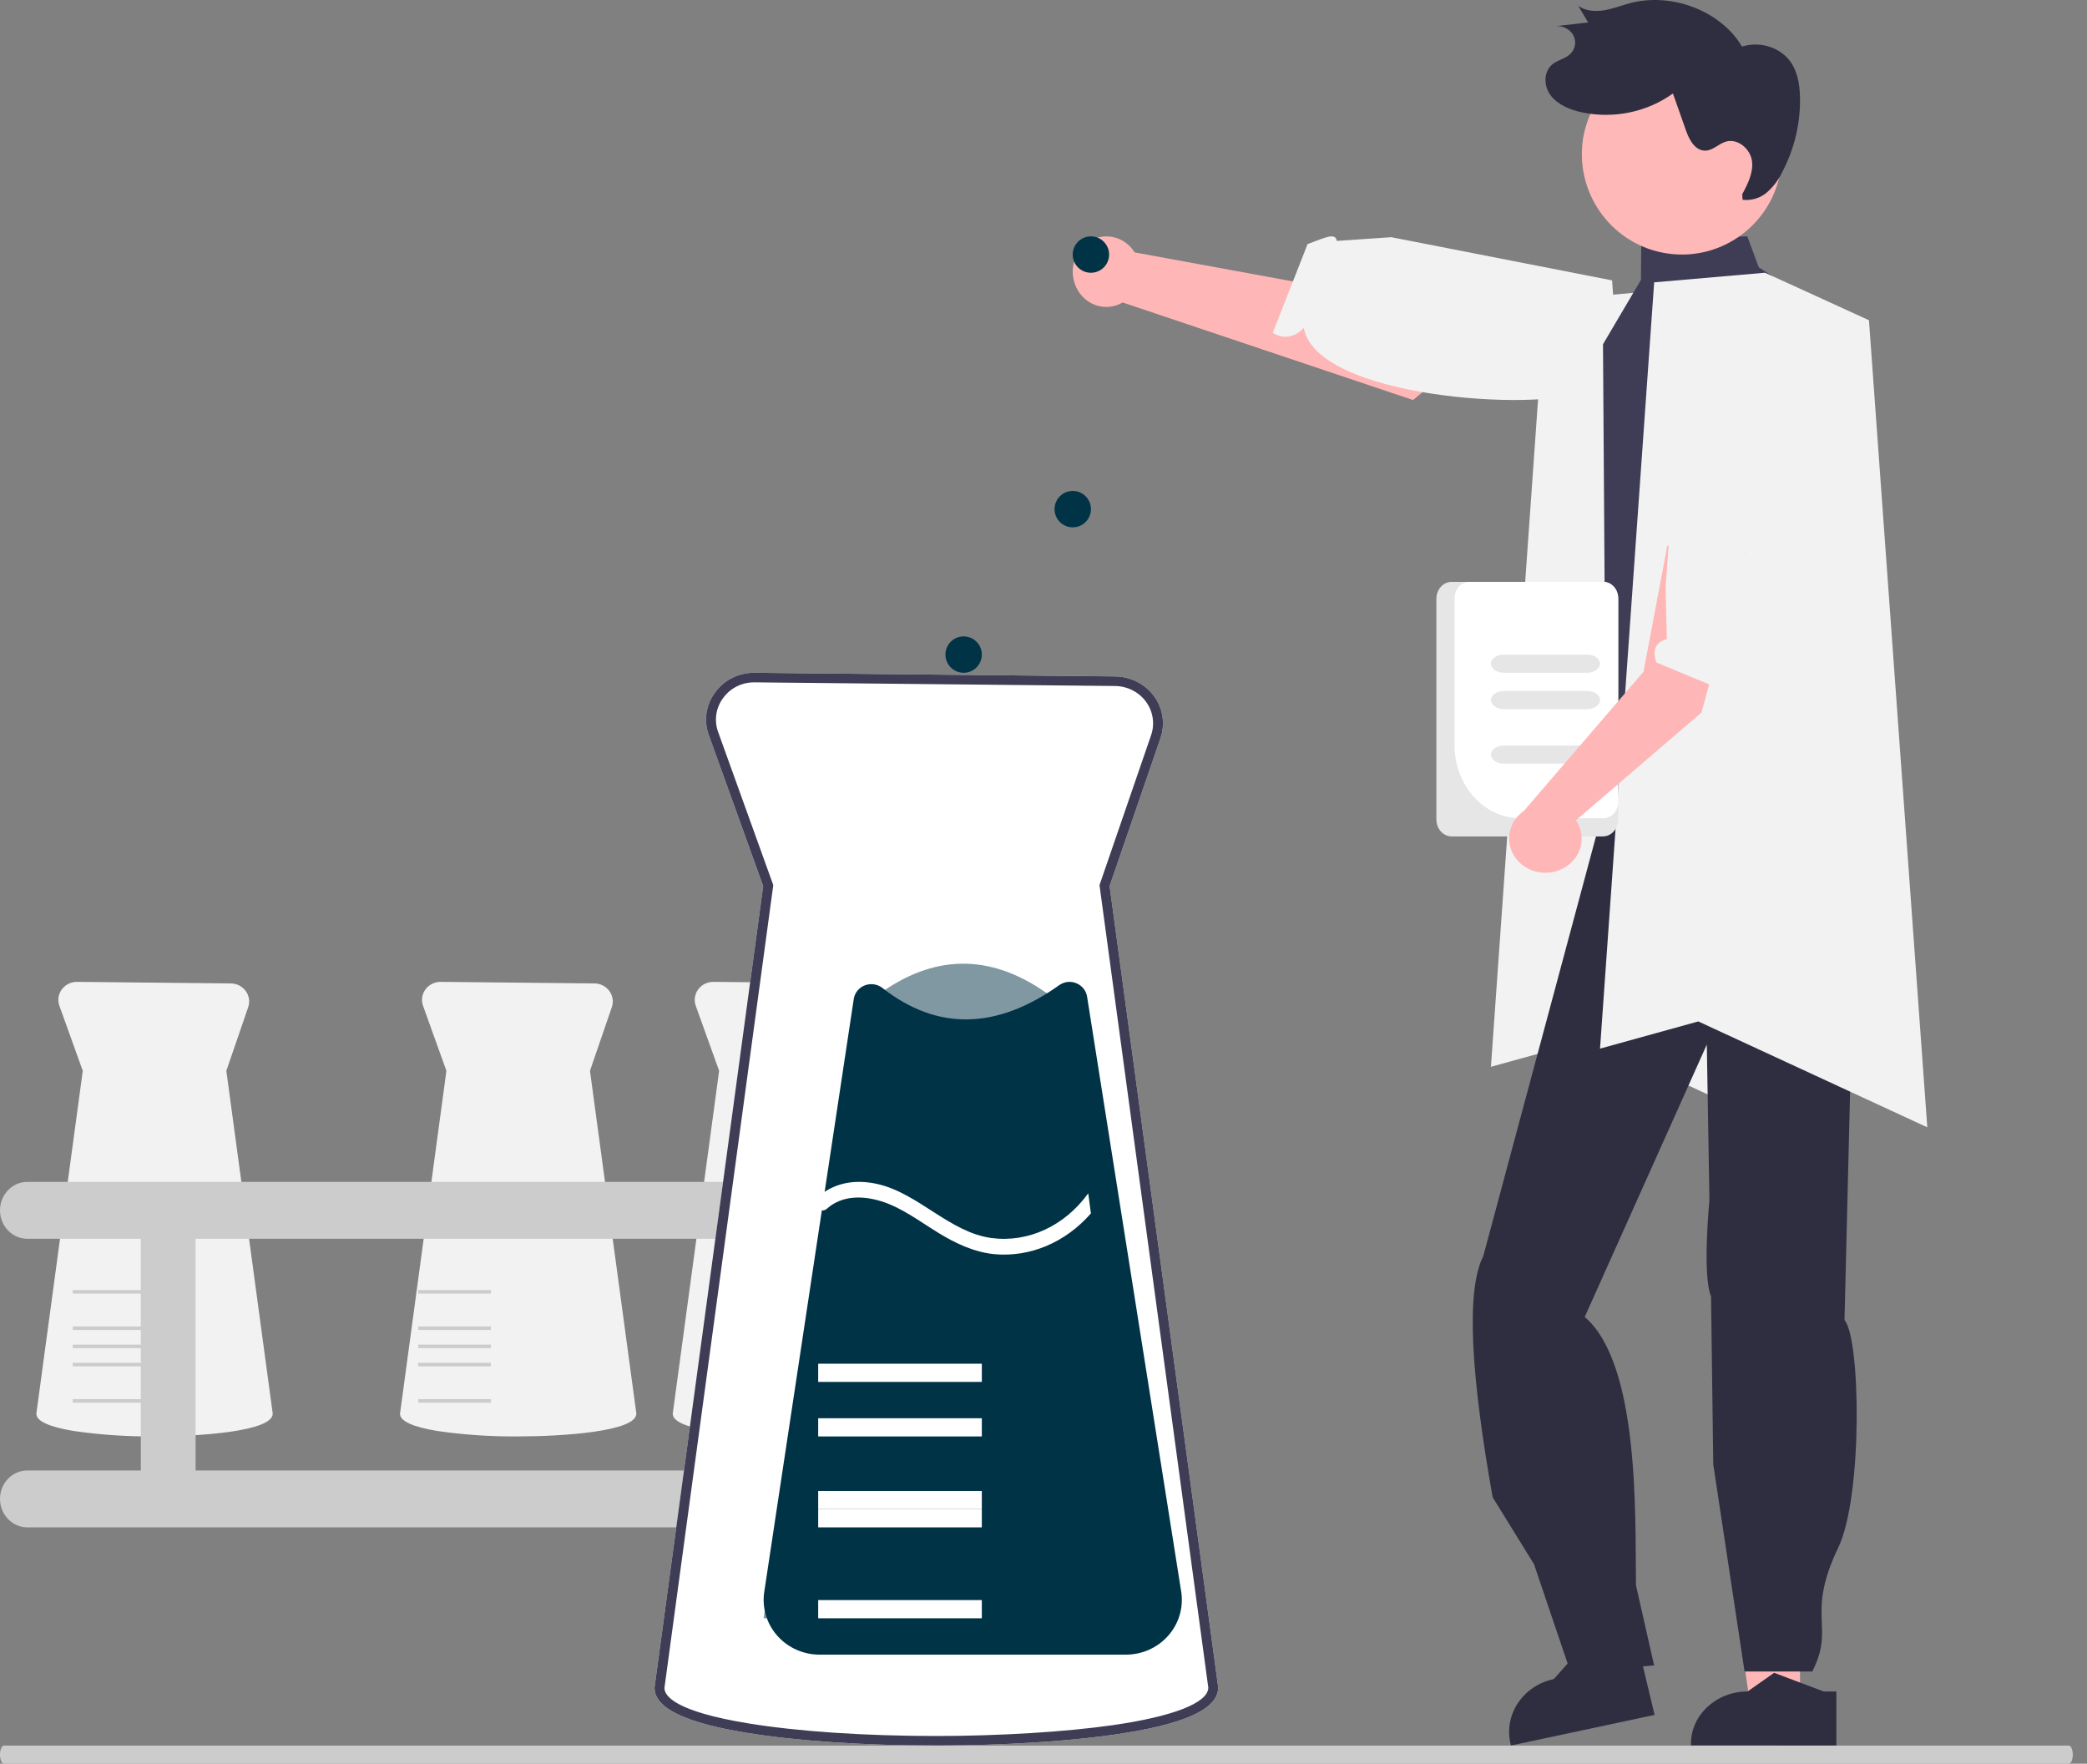 <svg width="71" height="60" viewBox="0 0 71 60" fill="none" xmlns="http://www.w3.org/2000/svg">
<rect x="0" y="0" width="71" height="60" fill="#808080" stroke="none"/>
<g id="illustration">
<path id="Path" d="M36.561 9.642C36.672 9.975 36.918 10.24 37.233 10.365C37.548 10.49 37.9 10.463 38.194 10.29L48.071 13.608L51.34 10.922L38.6 8.586C38.283 8.077 37.653 7.896 37.133 8.166C36.613 8.435 36.367 9.069 36.561 9.642Z" fill="#FFB6B6"/>
<path id="Path_2" d="M55.014 13.037C55.014 13.037 54.927 12.789 53.779 13.327C52.355 13.995 44.773 13.549 44.353 11.149C44.077 11.479 43.643 11.551 43.299 11.323L44.484 8.303C45.101 8.074 45.436 7.904 45.476 8.196L47.331 8.069L54.844 9.538L55.051 12.548L55.014 13.037Z" fill="#F2F2F2"/>
<path id="Path_3" d="M52.563 10.223L56.335 9.897L59.87 11.513L61.856 38.969L54.065 35.367L50.722 36.291L52.563 10.223V10.223Z" fill="#F2F2F2"/>
<path id="Path_4" d="M61.237 58.144L59.56 58.144L58.763 52.577L61.237 52.577L61.237 58.144V58.144Z" fill="#FFB6B6"/>
<path id="Path_5" d="M62.474 59.382L57.526 59.381V59.323C57.526 58.339 58.388 57.542 59.452 57.542H59.452L60.356 56.907L62.042 57.542L62.474 57.542L62.474 59.382Z" fill="#2F2E41"/>
<path id="Path_6" d="M55.67 57.218L54.352 57.526L52.577 52.413L54.522 51.959L55.67 57.218V57.218Z" fill="#FFB6B6"/>
<path id="Path_7" d="M56.289 58.339L51.403 59.381L51.389 59.323C51.151 58.33 51.811 57.343 52.861 57.119L52.861 57.119L53.601 56.289L55.419 56.573L55.845 56.482L56.289 58.339Z" fill="#2F2E41"/>
<path id="Path_8" d="M63.244 24.742C63.925 26.798 63.853 29.029 63.081 31.424L62.75 44.908C63.296 45.51 63.38 50.892 62.538 52.648C61.415 54.993 62.448 55.306 61.654 56.862H59.35L58.285 49.814L58.21 44.101C57.904 43.376 58.155 40.825 58.155 40.825L58.066 35.535L53.913 44.801C55.794 46.413 55.625 51.619 55.656 53.929L56.273 56.654L53.438 56.907L52.187 53.212L50.78 50.935C50.063 46.9 49.85 43.938 50.462 42.728L54.631 27.205L63.244 24.742Z" fill="#2F2E41"/>
<path id="Path_9" d="M63.551 23.611L63.191 22.846C62.751 19.944 62.315 17.237 62.907 14.803C62.944 12.677 62.326 10.68 60.61 9.59L59.836 9.098L59.444 8.041L55.837 8.135L55.826 9.52L54.534 11.711V11.72L54.614 23.642L54.971 24.872L54.433 26.303L54.719 27.216L61.831 26.008L62.658 25.866C62.754 25.834 62.846 25.791 62.933 25.739C63.23 25.564 63.463 25.287 63.594 24.954C63.601 24.935 63.608 24.917 63.614 24.898C63.67 24.743 63.702 24.579 63.709 24.413C63.722 24.136 63.668 23.86 63.551 23.611Z" fill="#3F3D56"/>
<path id="Path_10" opacity="0.2" d="M63.711 24.976C63.704 25.145 63.674 25.311 63.622 25.469L62.986 26.325C62.905 26.378 62.819 26.421 62.73 26.454L61.957 26.598L63.075 24.165L60.618 17.938L63.711 24.976Z" fill="black"/>
<path id="Path_11" d="M5.258 48.865C4.339 48.874 3.421 48.812 2.512 48.681C1.666 48.542 1.237 48.344 1.237 48.094L1.237 48.09L2.816 36.428L2.021 34.217C1.953 34.028 1.984 33.819 2.104 33.657C2.224 33.495 2.418 33.4 2.624 33.402L7.852 33.455C8.053 33.457 8.242 33.553 8.359 33.712C8.476 33.871 8.508 34.075 8.444 34.261L7.7 36.428L9.278 48.09C9.279 48.703 6.751 48.865 5.258 48.865Z" fill="#F2F2F2"/>
<rect id="Rectangle" x="2.474" y="47.598" width="2.474" height="0.12" fill="#CCCCCC"/>
<rect id="Rectangle_2" x="2.474" y="46.361" width="2.474" height="0.12" fill="#CCCCCC"/>
<rect id="Rectangle_3" x="2.474" y="45.742" width="2.474" height="0.12" fill="#CCCCCC"/>
<rect id="Rectangle_4" x="2.474" y="45.124" width="2.474" height="0.12" fill="#CCCCCC"/>
<rect id="Rectangle_5" x="2.474" y="43.887" width="2.474" height="0.12" fill="#CCCCCC"/>
<path id="Path_12" d="M26.907 48.865C25.989 48.874 25.07 48.812 24.162 48.681C23.316 48.542 22.887 48.344 22.887 48.094L22.887 48.09L24.465 36.428L23.67 34.217C23.603 34.028 23.634 33.819 23.754 33.657C23.874 33.495 24.067 33.4 24.273 33.402L29.501 33.455C29.703 33.457 29.892 33.553 30.009 33.712C30.126 33.871 30.157 34.075 30.093 34.261L29.349 36.428L30.928 48.09C30.928 48.703 28.401 48.865 26.907 48.865Z" fill="#F2F2F2"/>
<rect id="Rectangle_6" x="24.124" y="47.598" width="2.474" height="0.12" fill="#CCCCCC"/>
<rect id="Rectangle_7" x="24.124" y="46.361" width="2.474" height="0.12" fill="#CCCCCC"/>
<rect id="Rectangle_8" x="24.124" y="45.742" width="2.474" height="0.12" fill="#CCCCCC"/>
<rect id="Rectangle_9" x="24.124" y="45.124" width="2.474" height="0.12" fill="#CCCCCC"/>
<rect id="Rectangle_10" x="24.124" y="43.887" width="2.474" height="0.12" fill="#CCCCCC"/>
<path id="Path_13" d="M17.629 48.865C16.71 48.874 15.792 48.812 14.883 48.681C14.037 48.542 13.608 48.344 13.608 48.094L13.609 48.09L15.187 36.428L14.392 34.217C14.324 34.028 14.355 33.819 14.475 33.657C14.595 33.495 14.789 33.4 14.995 33.402L20.223 33.455C20.425 33.457 20.613 33.553 20.73 33.712C20.847 33.871 20.879 34.075 20.815 34.261L20.071 36.428L21.649 48.09C21.65 48.703 19.122 48.865 17.629 48.865Z" fill="#F2F2F2"/>
<rect id="Rectangle_11" x="14.227" y="47.598" width="2.474" height="0.12" fill="#CCCCCC"/>
<rect id="Rectangle_12" x="14.227" y="46.361" width="2.474" height="0.12" fill="#CCCCCC"/>
<rect id="Rectangle_13" x="14.227" y="45.742" width="2.474" height="0.12" fill="#CCCCCC"/>
<rect id="Rectangle_14" x="14.227" y="45.124" width="2.474" height="0.12" fill="#CCCCCC"/>
<rect id="Rectangle_15" x="14.227" y="43.887" width="2.474" height="0.12" fill="#CCCCCC"/>
<path id="Shape" fill-rule="evenodd" clip-rule="evenodd" d="M27.945 50.023H32.47C32.803 50.023 33.111 50.207 33.277 50.507C33.444 50.806 33.444 51.175 33.277 51.475C33.111 51.775 32.803 51.959 32.47 51.959H0.932C0.417 51.959 0 51.525 0 50.991C0 50.456 0.417 50.023 0.932 50.023H4.791V42.142H0.932C0.417 42.142 0 41.709 0 41.174C0 40.639 0.417 40.206 0.932 40.206H32.47C32.984 40.206 33.401 40.639 33.401 41.174C33.401 41.709 32.984 42.142 32.47 42.142H27.945V50.023ZM6.654 42.142V50.023H26.082V42.142H6.654Z" fill="#CCCCCC"/>
<path id="Path_14" d="M31.856 59.381C29.396 59.381 27.102 59.227 25.396 58.948C23.291 58.603 22.268 58.102 22.268 57.416L22.269 57.394L25.963 30.145L24.114 25.009C23.933 24.518 24.015 23.973 24.331 23.552C24.64 23.124 25.149 22.875 25.688 22.887L37.934 23.011C38.461 23.016 38.953 23.265 39.259 23.68C39.564 24.096 39.647 24.627 39.48 25.111L37.749 30.143L41.443 57.395V57.405C41.444 58.145 40.285 58.67 37.902 59.011C35.561 59.345 32.894 59.381 31.856 59.381Z" fill="white"/>
<path id="Shape_2" fill-rule="evenodd" clip-rule="evenodd" d="M25.396 58.948C27.102 59.227 29.396 59.381 31.856 59.381C32.894 59.381 35.561 59.345 37.902 59.011C40.285 58.67 41.444 58.145 41.443 57.405V57.395L37.749 30.143L39.48 25.111C39.647 24.627 39.564 24.096 39.259 23.68C38.953 23.265 38.461 23.016 37.934 23.011L25.688 22.887C25.149 22.875 24.64 23.124 24.331 23.552C24.015 23.973 23.933 24.518 24.114 25.009L25.963 30.145L22.269 57.394L22.268 57.416C22.268 58.102 23.291 58.603 25.396 58.948ZM24.604 23.742C24.844 23.41 25.236 23.212 25.654 23.213C25.664 23.213 25.673 23.213 25.683 23.213L37.931 23.337C38.35 23.341 38.741 23.539 38.985 23.869C39.228 24.2 39.293 24.623 39.161 25.008L37.405 30.111L41.107 57.415C41.093 57.931 39.909 58.394 37.853 58.688C36.245 58.918 34.002 59.056 31.856 59.056C29.414 59.056 27.14 58.903 25.452 58.626C22.974 58.221 22.605 57.694 22.604 57.426L26.302 30.149L26.307 30.11L24.431 24.901C24.288 24.511 24.353 24.077 24.604 23.742Z" fill="#3F3D56"/>
<path id="Path_15" opacity="0.5" d="M39.588 55.051H25.979L28.137 40.568L28.195 40.169L29.094 34.139C29.149 33.772 29.575 34.057 29.877 33.837C31.749 32.468 33.644 32.428 35.555 33.748C35.85 33.952 36.258 33.713 36.313 34.066L37.257 40.114L37.348 40.699L39.588 55.051Z" fill="#003346"/>
<path id="Path_16" d="M38.304 56.289H27.881C27.328 56.289 26.803 56.053 26.441 55.643C26.08 55.233 25.919 54.689 26 54.154L29.045 33.984C29.077 33.774 29.221 33.597 29.423 33.52C29.625 33.443 29.854 33.478 30.023 33.611C31.879 35.067 33.901 35.034 36.035 33.514C36.203 33.394 36.423 33.368 36.616 33.448C36.812 33.527 36.951 33.7 36.983 33.906L40.184 54.141C40.269 54.678 40.11 55.225 39.748 55.638C39.387 56.051 38.86 56.289 38.304 56.289L38.304 56.289Z" fill="#003346"/>
<rect id="Rectangle_16" x="27.835" y="54.433" width="5.567" height="0.619" fill="white"/>
<rect id="Rectangle_17" x="27.835" y="51.34" width="5.567" height="0.619" fill="white"/>
<rect id="Rectangle_18" x="27.835" y="50.722" width="5.567" height="0.619" fill="white"/>
<rect id="Rectangle_19" x="27.835" y="48.247" width="5.567" height="0.619" fill="white"/>
<rect id="Rectangle_20" x="27.835" y="46.392" width="5.567" height="0.619" fill="white"/>
<path id="Path_17" d="M37.113 41.279C36.244 42.271 35.041 42.778 33.819 42.665C33.131 42.593 32.503 42.298 31.899 41.925C31.274 41.54 30.67 41.08 29.978 40.865C29.372 40.677 28.654 40.652 28.134 41.117C28.047 41.195 27.926 41.199 27.835 41.127L27.894 40.661C28.474 40.195 29.178 40.124 29.868 40.283C31.257 40.605 32.312 41.927 33.735 42.117C34.983 42.278 36.217 41.708 37.02 40.598L37.022 40.596L37.113 41.279Z" fill="white"/>
<path id="Path_18" d="M70.516 59.691C70.516 59.773 70.502 59.852 70.477 59.91C70.452 59.968 70.419 60 70.384 60H0.132C0.059 60 0 59.862 0 59.691C0 59.52 0.059 59.382 0.132 59.382H70.384C70.419 59.381 70.452 59.414 70.477 59.472C70.502 59.53 70.516 59.609 70.516 59.691V59.691Z" fill="#CCCCCC"/>
<path id="Path_19" d="M56.275 9.605L60.046 9.278L63.582 10.894L65.567 38.35L57.776 34.748L54.433 35.673L56.275 9.605V9.605Z" fill="#F2F2F2"/>
<circle id="Oval" cx="37.113" cy="8.66" r="0.619" fill="#003346"/>
<circle id="Oval_2" cx="36.495" cy="17.32" r="0.619" fill="#003346"/>
<circle id="Oval_3" cx="32.783" cy="22.268" r="0.619" fill="#003346"/>
<path id="Path_20" d="M48.866 27.88V20.367C48.866 20.051 49.099 19.794 49.386 19.794H54.531C54.819 19.794 55.051 20.051 55.051 20.367V27.88C55.051 28.197 54.819 28.453 54.531 28.454H49.386C49.099 28.453 48.866 28.197 48.866 27.88H48.866Z" fill="#E6E6E6"/>
<path id="Path_21" d="M49.485 25.356V20.35C49.485 20.043 49.71 19.794 49.987 19.794H54.549C54.826 19.794 55.051 20.043 55.052 20.35V27.278C55.051 27.586 54.826 27.835 54.549 27.835H51.723C50.487 27.834 49.486 26.724 49.485 25.356H49.485Z" fill="white"/>
<path id="Path_22" d="M50.722 22.577C50.722 22.407 50.919 22.268 51.161 22.268H53.993C54.236 22.268 54.433 22.407 54.433 22.577C54.433 22.748 54.236 22.887 53.993 22.887H51.161C50.919 22.886 50.722 22.748 50.722 22.577H50.722Z" fill="#E6E6E6"/>
<path id="Path_23" d="M50.722 23.814C50.722 23.644 50.919 23.505 51.161 23.505H53.993C54.236 23.505 54.433 23.644 54.433 23.814C54.433 23.985 54.236 24.124 53.993 24.124H51.161C50.919 24.123 50.722 23.985 50.722 23.814H50.722Z" fill="#E6E6E6"/>
<path id="Path_24" d="M50.722 25.67C50.722 25.499 50.919 25.361 51.161 25.361H53.993C54.236 25.361 54.433 25.499 54.433 25.67C54.433 25.841 54.236 25.979 53.993 25.979H51.161C50.919 25.979 50.722 25.841 50.722 25.67H50.722Z" fill="#E6E6E6"/>
<path id="Path_25" d="M53.051 29.599C53.387 29.468 53.643 29.204 53.752 28.877C53.861 28.549 53.812 28.193 53.616 27.904L57.884 24.24L59.381 18.766L56.724 18.557L55.912 22.852L51.842 27.587C51.339 27.937 51.193 28.587 51.501 29.101C51.81 29.614 52.476 29.828 53.051 29.599L53.051 29.599Z" fill="#FFB6B6"/>
<path id="Path_26" d="M59.66 14.24C59.66 14.24 60.171 14.248 59.94 15.38C59.756 16.286 59.057 21.387 58.499 22.528C58.762 22.77 58.837 23.173 58.683 23.505L56.351 22.537C56.148 21.971 56.489 21.795 56.706 21.744L56.663 19.968L56.998 15.442L59.29 14.227L59.66 14.24Z" fill="#F2F2F2"/>
<path id="Path_27" d="M60.592 5.705C60.337 7.574 58.622 8.883 56.76 8.628C54.898 8.374 53.594 6.653 53.846 4.783L53.852 4.735C54.146 2.892 55.857 1.626 57.697 1.891C59.537 2.156 60.825 3.854 60.591 5.705L60.592 5.705Z" fill="#FFB8B8"/>
<path id="Path_28" d="M59.27 6.613C59.46 6.255 59.656 5.87 59.602 5.474C59.549 5.077 59.13 4.699 58.718 4.817C58.472 4.887 58.286 5.112 58.029 5.124C57.675 5.14 57.472 4.764 57.362 4.452L56.913 3.18C56.041 3.81 54.911 4.047 53.832 3.826C53.415 3.738 52.994 3.565 52.75 3.24C52.506 2.915 52.507 2.411 52.842 2.165C53.007 2.045 53.225 1.999 53.382 1.87C53.582 1.707 53.643 1.441 53.532 1.216C53.42 0.991 53.163 0.86 52.899 0.894L54.029 0.763L53.692 0.198C53.934 0.376 54.272 0.4 54.576 0.349C54.88 0.298 55.166 0.182 55.463 0.105C56.891 -0.267 58.549 0.379 59.263 1.584C59.832 1.408 60.459 1.576 60.839 2.006C61.142 2.362 61.224 2.837 61.236 3.29C61.258 4.183 61.048 5.068 60.623 5.87C60.502 6.125 60.327 6.355 60.109 6.547C59.887 6.739 59.584 6.831 59.283 6.797" fill="#2F2E41"/>
</g>
</svg>

